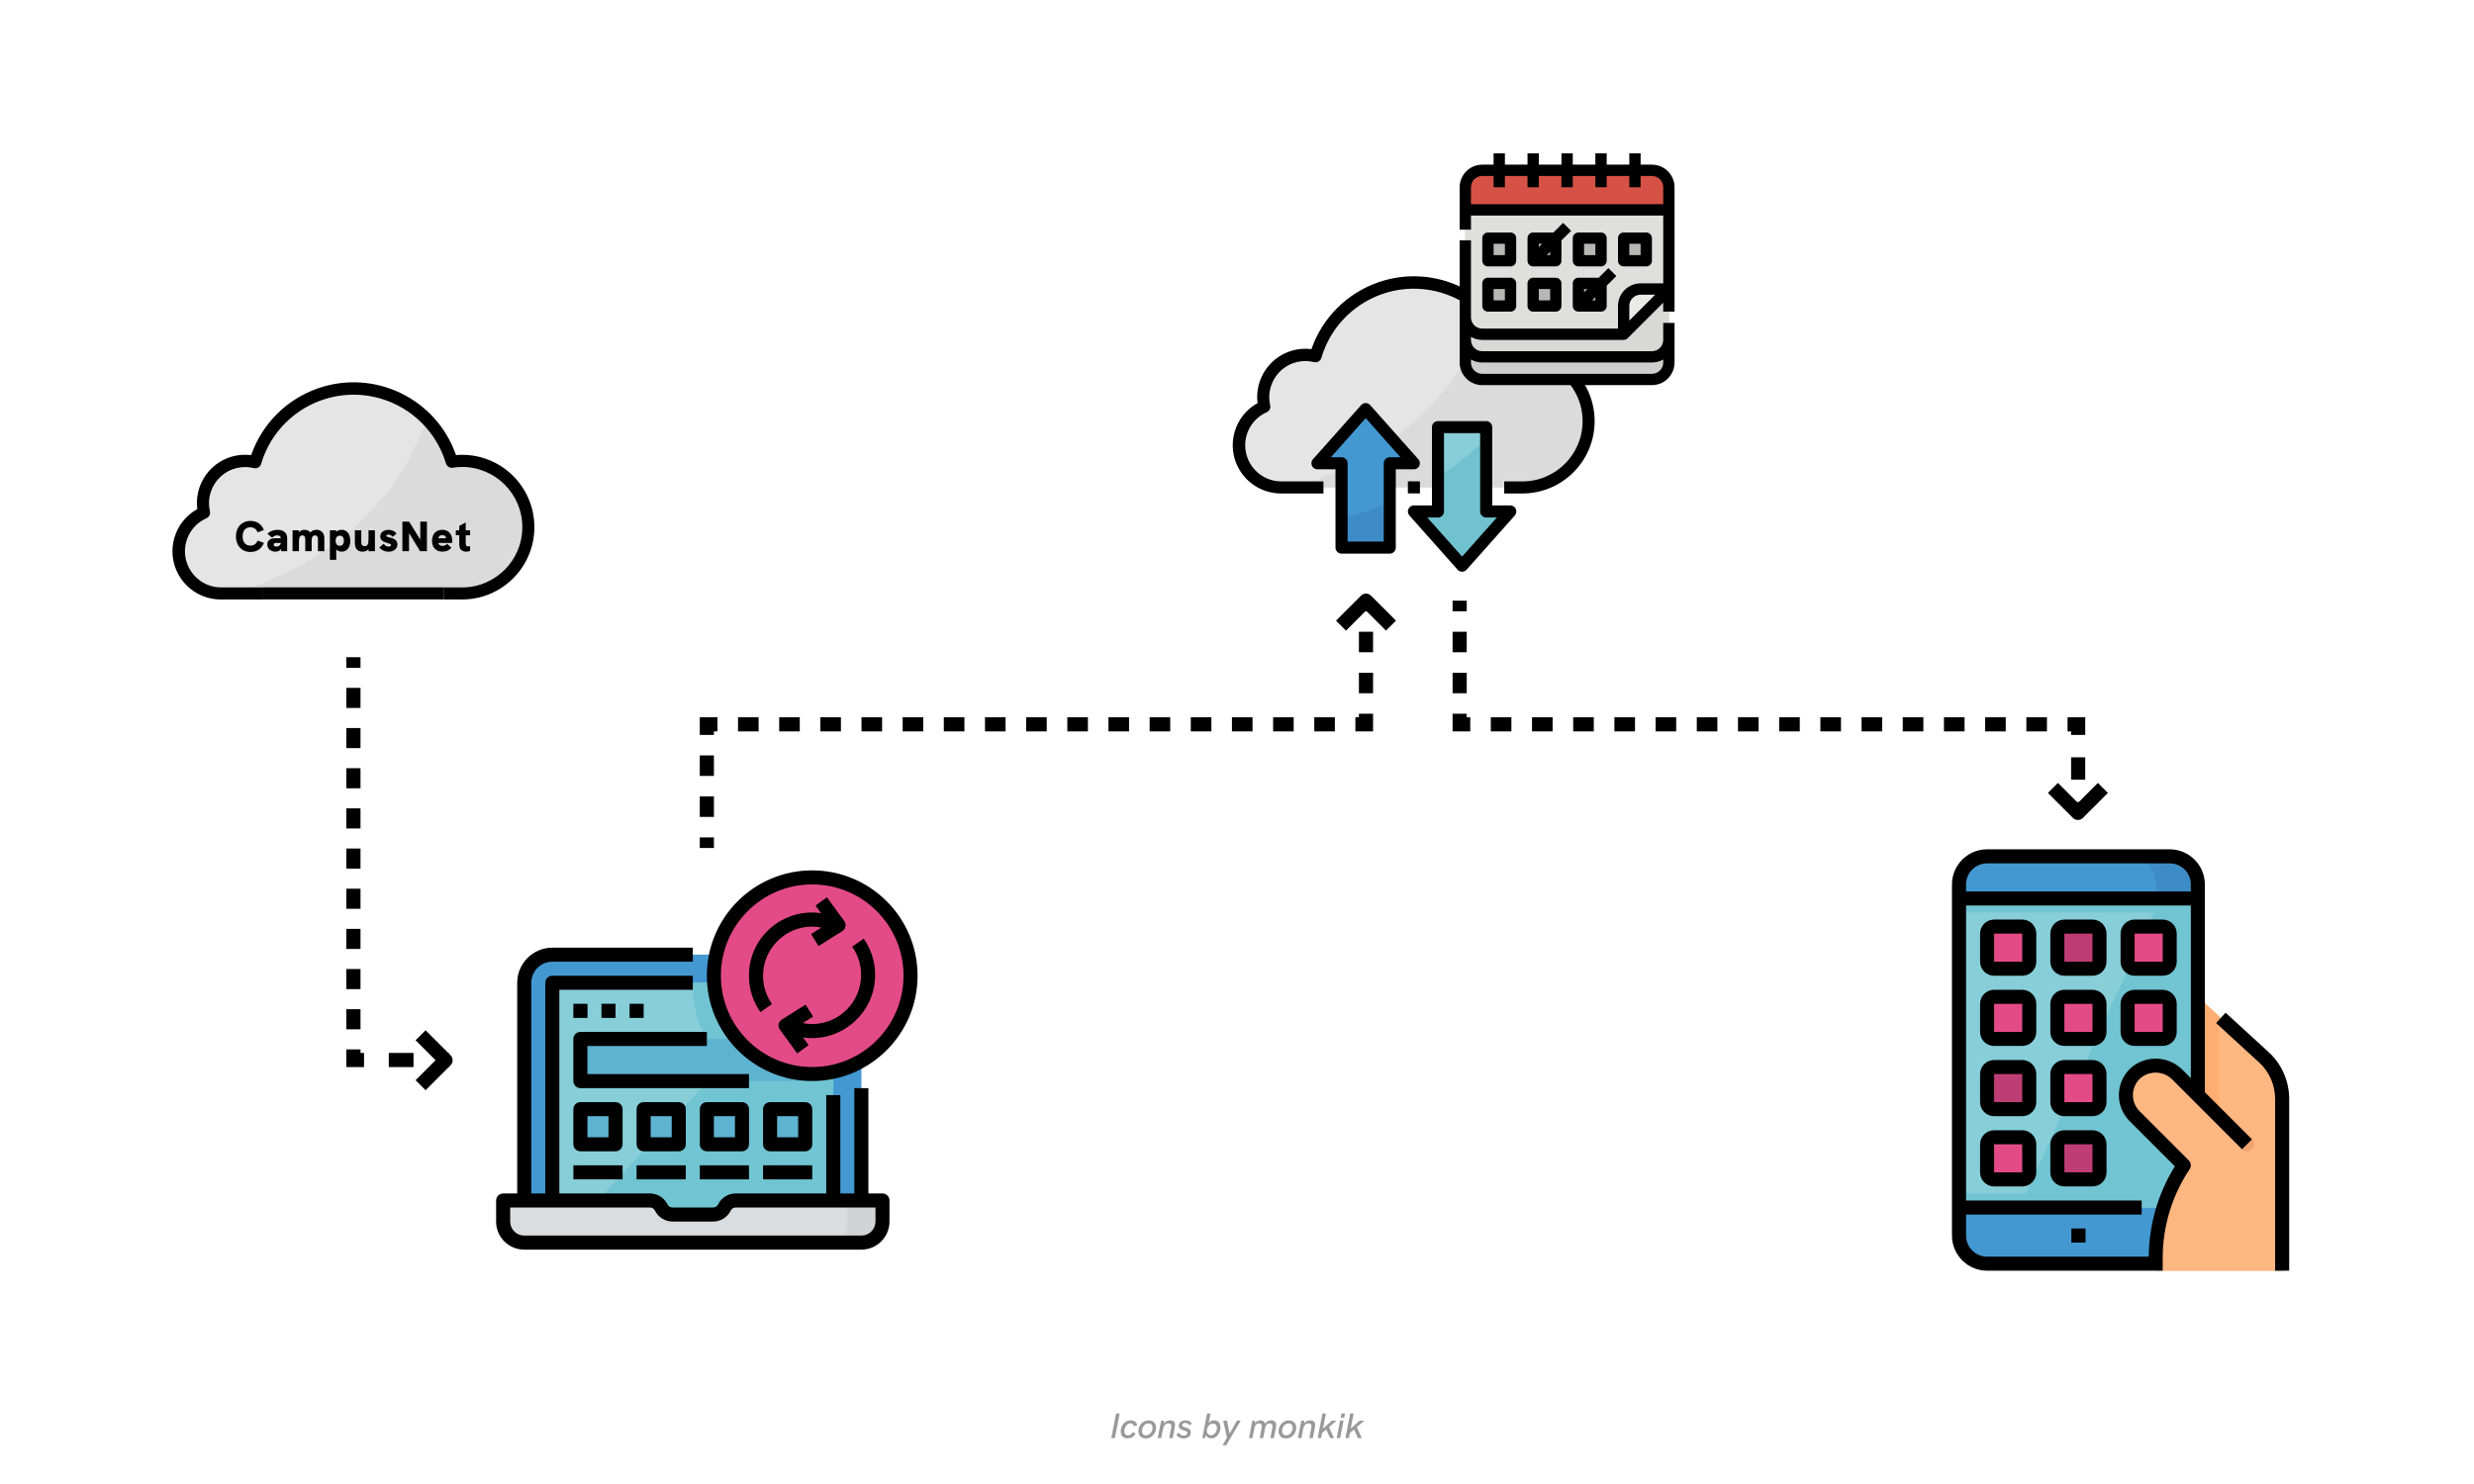 <?xml version="1.0" encoding="utf-8"?>
<!-- Generator: Adobe Illustrator 25.0.1, SVG Export Plug-In . SVG Version: 6.00 Build 0)  -->
<svg version="1.1" id="Layer_1" xmlns="http://www.w3.org/2000/svg" xmlns:xlink="http://www.w3.org/1999/xlink" x="0px" y="0px"
	 viewBox="0 0 700 420" style="enable-background:new 0 0 700 420;" xml:space="preserve">
<style type="text/css">
	.st0{fill:#FFFFFF;}
	.st1{fill:#4398D1;}
	.st2{fill:#87CED9;}
	.st3{fill:#71C4D1;}
	.st4{fill:#5EB3D1;}
	.st5{fill:#E34B87;}
	.st6{fill:#BF3D75;}
	.st7{fill:#DADDDF;}
	.st8{fill:#D0D4D6;}
	.st9{fill:#FFB782;}
	.st10{fill:#FFAE73;}
	.st11{fill:#3E8CC7;}
	.st12{fill:#3269A1;}
	.st13{fill:#F2A46F;}
	.st14{fill:#E5E5E5;}
	.st15{fill:#DBDBDB;}
	.st16{fill:#70C2CF;}
	.st17{display:none;fill:#4398D1;}
	.st18{display:none;fill:#87CED9;}
	.st19{display:none;fill:#3E8CC7;}
	.st20{display:none;fill:#70C2CF;}
	.st21{display:none;}
	.st22{fill:none;stroke:#000000;stroke-width:4;stroke-miterlimit:10;}
	.st23{fill:none;stroke:#000000;stroke-width:4;stroke-miterlimit:10;stroke-dasharray:5.8,5.8;}
	.st24{fill:none;stroke:#000000;stroke-width:4;stroke-miterlimit:10;stroke-dasharray:5.823,5.823;}
	.st25{fill:none;stroke:#000000;stroke-width:4;stroke-miterlimit:10;stroke-dasharray:6.333,6.333;}
	.st26{fill:none;stroke:#000000;stroke-width:4;stroke-miterlimit:10;stroke-dasharray:5.828,5.828;}
	.st27{fill:none;stroke:#000000;stroke-width:4;stroke-miterlimit:10;stroke-dasharray:5.684,5.684;}
	.st28{fill:none;stroke:#000000;stroke-width:4;stroke-miterlimit:10;stroke-dasharray:7,7;}
	.st29{fill:#CECECC;}
	.st30{fill:#D8D8D6;}
	.st31{fill:#D65246;}
	.st32{fill:#DFDFDD;}
	.st33{fill:#EAEAE8;}
	.st34{fill:#B7B7B5;}
	.st35{fill:none;stroke:#000000;stroke-width:4;stroke-linejoin:round;stroke-miterlimit:10;}
	.st36{opacity:0.4;}
</style>
<rect class="st0" width="700" height="420"/>
<g>
	<g id="surface1">
		<path class="st1" d="M235.78,270.19h-79.5c-4.39,0-7.95,3.56-7.95,7.95v61.62h95.4v-61.62
			C243.73,273.75,240.17,270.19,235.78,270.19z"/>
		<path class="st2" d="M156.27,278.14h79.5v65.59h-79.5V278.14z"/>
		<path class="st3" d="M235.78,278.14h-39.7c0,0.33-0.05,0.66-0.05,0.99c0,17.01,13.8,30.81,30.81,30.81c3.03,0,6.04-0.45,8.94-1.33
			V278.14z"/>
		<path class="st3" d="M165.5,343.73h70.27v-65.59h-9.74L165.5,343.73z"/>
		<path class="st4" d="M162.24,284.1h3.98v3.98h-3.98V284.1z"/>
		<path class="st4" d="M170.19,284.1h3.97v3.98h-3.97V284.1z"/>
		<path class="st4" d="M178.14,284.1h3.97v3.98h-3.97V284.1z"/>
		<path class="st4" d="M164.22,329.81h9.94v3.97h-9.94V329.81z"/>
		<path class="st4" d="M182.11,329.81h9.94v3.97h-9.94V329.81z"/>
		<path class="st4" d="M200,329.81h9.94v3.97H200V329.81z"/>
		<path class="st4" d="M217.89,329.81h9.94v3.97h-9.94V329.81z"/>
		<path class="st4" d="M164.22,294.04h63.6v11.93h-63.6V294.04z"/>
		<path class="st4" d="M182.11,313.91h9.94v9.94h-9.94V313.91z"/>
		<path class="st4" d="M164.22,313.91h9.94v9.94h-9.94V313.91z"/>
		<path class="st4" d="M217.89,313.91h9.94v9.94h-9.94V313.91z"/>
		<path class="st4" d="M200,313.91h9.94v9.94H200V313.91z"/>
		<path class="st5" d="M257.64,276.15c0,15.37-12.46,27.83-27.83,27.83s-27.83-12.46-27.83-27.83s12.46-27.83,27.83-27.83
			S257.64,260.78,257.64,276.15z"/>
		<path class="st6" d="M229.81,262.24c0.88,0.01,1.76,0.1,2.62,0.28l-2.94,1.85l2.12,3.37l6.71-4.22c0.93-0.58,1.21-1.81,0.62-2.74
			c-0.02-0.04-0.05-0.08-0.08-0.11l-4.89-6.71l-3.21,2.34l1.59,2.17c-9.73-1.45-18.8,5.27-20.24,15c-0.13,0.89-0.2,1.8-0.19,2.7
			c-0.01,3.68,1.12,7.26,3.24,10.27l3.25-2.28c-4.41-6.29-2.89-14.97,3.41-19.38C224.17,263.12,226.96,262.24,229.81,262.24z"/>
		<path class="st6" d="M244.38,265.65l-3.25,2.28c4.41,6.29,2.89,14.97-3.41,19.38c-2.34,1.64-5.13,2.52-7.99,2.52
			c-0.88-0.01-1.76-0.1-2.62-0.28l2.94-1.85l-2.12-3.36l-6.71,4.22c-0.93,0.58-1.21,1.81-0.62,2.74c0.02,0.04,0.05,0.08,0.08,0.11
			l4.89,6.71l3.21-2.34l-1.59-2.17c9.78,1.4,18.84-5.39,20.24-15.17C248.07,273.94,246.98,269.37,244.38,265.65L244.38,265.65z"/>
		<path class="st7" d="M243.73,351.68h-95.4c-3.29,0-5.96-2.67-5.96-5.96v-5.96h41.51c1.36,0,2.61,0.77,3.22,1.99
			c0.61,1.22,1.85,1.99,3.22,1.99h11.46c1.36,0,2.61-0.77,3.22-1.99c0.61-1.22,1.85-1.99,3.22-1.99h41.51v5.96
			C249.69,349.01,247.02,351.68,243.73,351.68z"/>
		<path class="st8" d="M239.75,339.75v5.96c0,3.29-2.67,5.96-5.96,5.96h9.94c3.29,0,5.96-2.67,5.96-5.96v-5.96H239.75z"/>
		<path d="M148.32,353.67h95.4c4.39,0,7.95-3.56,7.95-7.95v-5.96c0-1.1-0.89-1.99-1.99-1.99h-3.98v-29.81h-3.97v29.81h-3.97v-27.83
			h-3.98v27.83h-25.6c-2.12-0.01-4.05,1.19-4.99,3.09c-0.27,0.55-0.83,0.89-1.44,0.89H190.3c-0.61,0-1.17-0.34-1.44-0.89
			c-0.94-1.9-2.88-3.09-4.99-3.09h-25.6v-57.64h37.76v-3.98h-39.75c-1.1,0-1.99,0.89-1.99,1.99v59.63h-3.97v-59.63
			c0-3.29,2.67-5.96,5.96-5.96h39.75v-3.97h-39.75c-5.49,0.01-9.93,4.45-9.94,9.94v59.63h-3.98c-1.1,0-1.99,0.89-1.99,1.99v5.96
			C140.37,350.11,143.93,353.67,148.32,353.67z M144.35,341.74h39.52c0.61,0,1.17,0.34,1.44,0.89c0.94,1.9,2.88,3.09,4.99,3.09
			h11.46c2.12,0.01,4.05-1.19,4.99-3.09c0.27-0.55,0.83-0.89,1.44-0.89h39.52v3.97c0,2.2-1.78,3.98-3.98,3.98h-95.4
			c-2.2,0-3.98-1.78-3.98-3.98L144.35,341.74L144.35,341.74z"/>
		<path d="M162.24,284.1h3.98v3.98h-3.98V284.1z"/>
		<path d="M170.19,284.1h3.97v3.98h-3.97V284.1z"/>
		<path d="M178.14,284.1h3.97v3.98h-3.97V284.1z"/>
		<path d="M200,296.02v-3.97h-35.78c-1.1,0-1.99,0.89-1.99,1.99v11.93c0,1.1,0.89,1.99,1.99,1.99h47.7v-3.97h-45.71v-7.95H200z"/>
		<path d="M162.24,329.81h13.91v3.97h-13.91V329.81z"/>
		<path d="M180.12,329.81h13.91v3.97h-13.91V329.81z"/>
		<path d="M198.01,329.81h13.91v3.97h-13.91V329.81z"/>
		<path d="M215.9,329.81h13.91v3.97H215.9V329.81z"/>
		<path d="M194.04,313.91c0-1.1-0.89-1.99-1.99-1.99h-9.94c-1.1,0-1.99,0.89-1.99,1.99v9.94c0,1.1,0.89,1.99,1.99,1.99h9.94
			c1.1,0,1.99-0.89,1.99-1.99V313.91z M190.06,321.86h-5.96v-5.96h5.96V321.86z"/>
		<path d="M176.15,313.91c0-1.1-0.89-1.99-1.99-1.99h-9.94c-1.1,0-1.99,0.89-1.99,1.99v9.94c0,1.1,0.89,1.99,1.99,1.99h9.94
			c1.1,0,1.99-0.89,1.99-1.99V313.91z M172.17,321.86h-5.96v-5.96h5.96V321.86z"/>
		<path d="M227.83,325.84c1.1,0,1.99-0.89,1.99-1.99v-9.94c0-1.1-0.89-1.99-1.99-1.99h-9.94c-1.1,0-1.99,0.89-1.99,1.99v9.94
			c0,1.1,0.89,1.99,1.99,1.99H227.83z M219.88,315.9h5.96v5.96h-5.96V315.9z"/>
		<path d="M211.93,313.91c0-1.1-0.89-1.99-1.99-1.99H200c-1.1,0-1.99,0.89-1.99,1.99v9.94c0,1.1,0.89,1.99,1.99,1.99h9.94
			c1.1,0,1.99-0.89,1.99-1.99V313.91z M207.95,321.86h-5.96v-5.96h5.96V321.86z"/>
		<path d="M229.81,246.33c-16.47,0-29.81,13.35-29.81,29.81c0,16.47,13.35,29.81,29.81,29.81s29.81-13.35,29.81-29.81
			C259.61,259.69,246.27,246.35,229.81,246.33z M229.81,301.99c-14.27,0-25.84-11.57-25.84-25.84s11.57-25.84,25.84-25.84
			s25.84,11.57,25.84,25.84C255.64,290.41,244.08,301.97,229.81,301.99z"/>
		<path d="M229.81,262.24c0.88,0.01,1.76,0.1,2.62,0.28l-2.94,1.85l2.12,3.37l6.71-4.22c0.93-0.58,1.21-1.81,0.62-2.74
			c-0.02-0.04-0.05-0.08-0.08-0.11l-4.89-6.71l-3.21,2.34l1.59,2.17c-9.73-1.45-18.8,5.27-20.24,15c-0.13,0.89-0.2,1.8-0.19,2.7
			c-0.01,3.68,1.12,7.26,3.24,10.27l3.25-2.28c-4.41-6.29-2.89-14.97,3.41-19.38C224.17,263.12,226.96,262.24,229.81,262.24z"/>
		<path d="M241.13,267.93c4.41,6.29,2.89,14.97-3.41,19.38c-2.34,1.64-5.13,2.52-7.99,2.52c-0.88-0.01-1.76-0.1-2.62-0.28l2.94-1.85
			l-2.12-3.36l-6.71,4.22c-0.93,0.58-1.21,1.81-0.62,2.74c0.02,0.04,0.05,0.08,0.08,0.11l4.89,6.71l3.21-2.34l-1.59-2.17
			c9.78,1.4,18.84-5.39,20.24-15.17c0.64-4.5-0.45-9.07-3.05-12.79L241.13,267.93z"/>
	</g>
</g>
<g>
	<g id="surface1_1_">
		<path class="st9" d="M645.71,359.63v-48.66c0-4.46-1.87-8.71-5.16-11.73l-18.7-17.13h-9.94v77.52"/>
		<path class="st10" d="M627.83,287.58l-5.96-5.47h-9.94v33.79h15.9V287.58z"/>
		<path class="st1" d="M562.24,242.36h51.68c4.39,0,7.95,3.56,7.95,7.95v99.38c0,4.39-3.56,7.95-7.95,7.95h-51.68
			c-4.39,0-7.95-3.56-7.95-7.95v-99.38C554.28,245.92,557.84,242.36,562.24,242.36z"/>
		<path class="st11" d="M609.94,250.31v3.97h11.93v-3.97c0-4.39-3.56-7.95-7.95-7.95h-11.93
			C606.38,242.36,609.94,245.92,609.94,250.31z"/>
		<path class="st2" d="M621.86,254.28h-67.58v87.45h67.58V254.28z"/>
		<path class="st3" d="M571.45,341.74h50.41v-87.45H611.2L571.45,341.74z"/>
		<path class="st5" d="M564.22,262.24h7.95c1.1,0,1.99,0.89,1.99,1.99v7.95c0,1.1-0.89,1.99-1.99,1.99h-7.95
			c-1.1,0-1.99-0.89-1.99-1.99v-7.95C562.24,263.13,563.13,262.24,564.22,262.24z"/>
		<path class="st6" d="M584.1,262.24h7.95c1.1,0,1.99,0.89,1.99,1.99v7.95c0,1.1-0.89,1.99-1.99,1.99h-7.95
			c-1.1,0-1.99-0.89-1.99-1.99v-7.95C582.11,263.13,583,262.24,584.1,262.24z"/>
		<path class="st5" d="M603.97,262.24h7.95c1.1,0,1.99,0.89,1.99,1.99v7.95c0,1.1-0.89,1.99-1.99,1.99h-7.95
			c-1.1,0-1.99-0.89-1.99-1.99v-7.95C601.99,263.13,602.88,262.24,603.97,262.24z"/>
		<path class="st5" d="M564.22,282.11h7.95c1.1,0,1.99,0.89,1.99,1.99v7.95c0,1.1-0.89,1.99-1.99,1.99h-7.95
			c-1.1,0-1.99-0.89-1.99-1.99v-7.95C562.24,283,563.13,282.11,564.22,282.11z"/>
		<path class="st6" d="M564.22,301.99h7.95c1.1,0,1.99,0.89,1.99,1.99v7.95c0,1.1-0.89,1.99-1.99,1.99h-7.95
			c-1.1,0-1.99-0.89-1.99-1.99v-7.95C562.24,302.88,563.13,301.99,564.22,301.99z"/>
		<path class="st5" d="M584.1,282.11h7.95c1.1,0,1.99,0.89,1.99,1.99v7.95c0,1.1-0.89,1.99-1.99,1.99h-7.95
			c-1.1,0-1.99-0.89-1.99-1.99v-7.95C582.11,283,583,282.11,584.1,282.11z"/>
		<path class="st5" d="M603.97,282.11h7.95c1.1,0,1.99,0.89,1.99,1.99v7.95c0,1.1-0.89,1.99-1.99,1.99h-7.95
			c-1.1,0-1.99-0.89-1.99-1.99v-7.95C601.99,283,602.88,282.11,603.97,282.11z"/>
		<path class="st5" d="M584.1,301.99h7.95c1.1,0,1.99,0.89,1.99,1.99v7.95c0,1.1-0.89,1.99-1.99,1.99h-7.95
			c-1.1,0-1.99-0.89-1.99-1.99v-7.95C582.11,302.88,583,301.99,584.1,301.99z"/>
		<path class="st5" d="M564.22,321.86h7.95c1.1,0,1.99,0.89,1.99,1.99v7.95c0,1.1-0.89,1.99-1.99,1.99h-7.95
			c-1.1,0-1.99-0.89-1.99-1.99v-7.95C562.24,322.75,563.13,321.86,564.22,321.86z"/>
		<path class="st6" d="M584.1,321.86h7.95c1.1,0,1.99,0.89,1.99,1.99v7.95c0,1.1-0.89,1.99-1.99,1.99h-7.95
			c-1.1,0-1.99-0.89-1.99-1.99v-7.95C582.11,322.75,583,321.86,584.1,321.86z"/>
		<path class="st12" d="M586.09,347.7h3.98v3.97h-3.98V347.7z"/>
		<path class="st3" d="M554.28,254.28h67.58v3.98h-67.58V254.28z"/>
		<path class="st3" d="M554.28,337.76h67.58v3.97h-67.58V337.76z"/>
		<path class="st9" d="M609.94,359.63v-3.56c0-9.35,2.77-18.48,7.95-26.26l-13.91-13.91c-3.29-3.3-3.29-8.64,0-11.93
			c0.19-0.19,0.4-0.38,0.61-0.55c3.5-2.72,8.49-2.37,11.57,0.81l29.56,29.56v25.84H609.94z"/>
		<path class="st13" d="M635.78,325.84c-0.53,0-1.03-0.21-1.4-0.58l-13.91-13.91c-0.76-0.79-0.74-2.05,0.05-2.81
			c0.77-0.74,1.99-0.74,2.76,0l13.91,13.91c0.78,0.78,0.78,2.04,0,2.81C636.81,325.63,636.3,325.84,635.78,325.84z"/>
		<path d="M629.71,286.61l-2.68,2.93l12.19,11.17c2.87,2.64,4.5,6.36,4.51,10.26v48.66h3.98v-48.66c-0.01-5.01-2.11-9.8-5.8-13.19
			L629.71,286.61z"/>
		<path d="M613.91,240.37h-51.68c-5.49,0.01-9.93,4.45-9.94,9.94v99.38c0.01,5.49,4.45,9.93,9.94,9.94h49.69v-3.56
			c-0.01-8.95,2.64-17.71,7.62-25.16c0.53-0.79,0.42-1.84-0.25-2.51l-13.91-13.91c-2.52-2.52-2.51-6.6,0-9.11
			c0.15-0.15,0.31-0.29,0.47-0.43c2.71-2.07,6.54-1.78,8.9,0.69l19.62,19.62l2.81-2.81l-13.33-13.33v-58.8
			C623.84,244.82,619.4,240.38,613.91,240.37z M619.88,305.14l-2.31-2.31c-3.81-3.9-9.95-4.3-14.24-0.94
			c-4.45,3.66-5.09,10.23-1.43,14.67c0.21,0.26,0.44,0.51,0.68,0.75l12.78,12.78c-4.77,7.68-7.32,16.53-7.39,25.57h-45.73
			c-3.29,0-5.96-2.67-5.96-5.96v-5.96h49.69v-3.98h-49.69v-83.48h63.6V305.14z M619.88,252.3h-63.6v-1.99
			c0-3.29,2.67-5.96,5.96-5.96h51.68c3.29,0,5.96,2.67,5.96,5.96V252.3z"/>
		<path d="M564.22,276.15h7.95c2.2,0,3.98-1.78,3.98-3.97v-7.95c0-2.2-1.78-3.97-3.98-3.97h-7.95c-2.2,0-3.97,1.78-3.97,3.97v7.95
			C560.25,274.37,562.03,276.15,564.22,276.15z M564.22,264.22h7.95v7.95h-7.95V264.22z"/>
		<path d="M584.1,276.15h7.95c2.2,0,3.97-1.78,3.97-3.97v-7.95c0-2.2-1.78-3.97-3.97-3.97h-7.95c-2.2,0-3.97,1.78-3.97,3.97v7.95
			C580.12,274.37,581.9,276.15,584.1,276.15z M584.1,264.22h7.95v7.95h-7.95V264.22z"/>
		<path d="M603.97,276.15h7.95c2.2,0,3.97-1.78,3.97-3.97v-7.95c0-2.2-1.78-3.97-3.97-3.97h-7.95c-2.2,0-3.97,1.78-3.97,3.97v7.95
			C600,274.37,601.78,276.15,603.97,276.15z M603.97,264.22h7.95v7.95h-7.95V264.22z"/>
		<path d="M564.22,296.02h7.95c2.2,0,3.98-1.78,3.98-3.97v-7.95c0-2.2-1.78-3.97-3.98-3.97h-7.95c-2.2,0-3.97,1.78-3.97,3.97v7.95
			C560.25,294.25,562.03,296.02,564.22,296.02z M564.22,284.1h7.95v7.95h-7.95V284.1z"/>
		<path d="M564.22,315.9h7.95c2.2,0,3.98-1.78,3.98-3.97v-7.95c0-2.2-1.78-3.97-3.98-3.97h-7.95c-2.2,0-3.97,1.78-3.97,3.97v7.95
			C560.25,314.12,562.03,315.9,564.22,315.9z M564.22,303.97h7.95v7.95h-7.95V303.97z"/>
		<path d="M584.1,296.02h7.95c2.2,0,3.97-1.78,3.97-3.97v-7.95c0-2.2-1.78-3.97-3.97-3.97h-7.95c-2.2,0-3.97,1.78-3.97,3.97v7.95
			C580.12,294.25,581.9,296.02,584.1,296.02z M584.1,284.1h7.95v7.95h-7.95V284.1z"/>
		<path d="M603.97,296.02h7.95c2.2,0,3.97-1.78,3.97-3.97v-7.95c0-2.2-1.78-3.97-3.97-3.97h-7.95c-2.2,0-3.97,1.78-3.97,3.97v7.95
			C600,294.25,601.78,296.02,603.97,296.02z M603.97,284.1h7.95v7.95h-7.95V284.1z"/>
		<path d="M584.1,315.9h7.95c2.2,0,3.97-1.78,3.97-3.97v-7.95c0-2.2-1.78-3.97-3.97-3.97h-7.95c-2.2,0-3.97,1.78-3.97,3.97v7.95
			C580.12,314.12,581.9,315.9,584.1,315.9z M584.1,303.97h7.95v7.95h-7.95V303.97z"/>
		<path d="M564.22,335.78h7.95c2.2,0,3.98-1.78,3.98-3.97v-7.95c0-2.2-1.78-3.97-3.98-3.97h-7.95c-2.2,0-3.97,1.78-3.97,3.97v7.95
			C560.25,334,562.03,335.78,564.22,335.78z M564.22,323.85h7.95v7.95h-7.95V323.85z"/>
		<path d="M584.1,335.78h7.95c2.2,0,3.97-1.78,3.97-3.97v-7.95c0-2.2-1.78-3.97-3.97-3.97h-7.95c-2.2,0-3.97,1.78-3.97,3.97v7.95
			C580.12,334,581.9,335.78,584.1,335.78z M584.1,323.85h7.95v7.95h-7.95V323.85z"/>
		<path d="M586.09,347.7h3.98v3.97h-3.98V347.7z"/>
	</g>
</g>
<g>
	<path class="st14" d="M430.74,137.94c10.36,0,18.75-8.4,18.75-18.75s-8.4-18.75-18.75-18.75c-0.98,0.01-1.95,0.09-2.92,0.26
		c-4.58-15.34-20.73-24.06-36.07-19.48c-9.4,2.81-16.75,10.18-19.52,19.6c-0.94-0.25-1.91-0.37-2.88-0.38
		c-6.59,0-11.93,5.34-11.93,11.94c0,0.91,0.11,1.82,0.32,2.71c-6.04,2.65-8.78,9.69-6.13,15.73c1.9,4.34,6.19,7.14,10.92,7.14
		L430.74,137.94L430.74,137.94z"/>
	<path class="st15" d="M430.74,100.43c-0.98,0.01-1.95,0.09-2.92,0.26c-1.34-4.48-3.75-8.58-7.01-11.93
		c-10.78,29.58-35.14,43.05-54.56,49.19h64.48c10.36,0,18.75-8.4,18.75-18.75S441.1,100.43,430.74,100.43z"/>
	<polygon class="st1" points="400.05,131.12 386.41,115.77 372.77,131.12 379.59,131.12 379.59,154.99 393.23,154.99 393.23,131.12 
			"/>
	<polygon class="st2" points="400.05,144.76 413.69,160.1 427.33,144.76 420.51,144.76 420.51,120.89 406.87,120.89 406.87,144.76 	
		"/>
	<path class="st11" d="M379.59,154.99h13.64v-12.8c-4.43,1.86-8.99,3.39-13.64,4.57V154.99z"/>
	<path class="st16" d="M420.51,124.14c-4.16,4.09-8.73,7.73-13.64,10.88v9.74h-6.82l13.64,15.35l13.64-15.35h-6.82V124.14
		L420.51,124.14z"/>
	<path d="M430.74,98.72c-0.56,0-1.13,0-1.71,0.09c-5.57-16.01-23.06-24.47-39.07-18.9c-8.86,3.08-15.82,10.04-18.9,18.9
		c-7.47-0.94-14.3,4.35-15.24,11.83c-0.07,0.57-0.11,1.15-0.11,1.73c0,0.57,0.04,1.14,0.12,1.71c-6.59,3.65-8.98,11.95-5.33,18.54
		c2.42,4.37,7.04,7.07,12.03,7.04h11.93v-3.41h-11.93c-5.65-0.01-10.22-4.6-10.21-10.25c0.01-4.05,2.4-7.71,6.1-9.34
		c0.75-0.33,1.16-1.15,0.97-1.94c-1.28-5.5,2.15-11,7.65-12.28c1.57-0.36,3.21-0.35,4.78,0.04c0.89,0.22,1.79-0.3,2.05-1.18
		c4.25-14.46,19.41-22.73,33.87-18.48c8.86,2.6,15.8,9.51,18.44,18.36c0.25,0.81,1.05,1.32,1.89,1.19c0.88-0.14,1.77-0.22,2.66-0.22
		c9.42,0,17.05,7.63,17.05,17.05s-7.63,17.05-17.05,17.05h-5.12v3.41h5.12c11.3,0,20.46-9.16,20.46-20.46S442.04,98.72,430.74,98.72
		z"/>
	<path d="M379.59,156.69h13.64c0.94,0,1.7-0.76,1.7-1.71v-22.16h5.11c0.94,0,1.7-0.77,1.7-1.71c0-0.41-0.15-0.81-0.42-1.12
		l-13.64-15.34c-0.62-0.71-1.7-0.77-2.41-0.15c-0.05,0.05-0.1,0.1-0.15,0.15l-13.64,15.34c-0.62,0.71-0.55,1.79,0.16,2.41
		c0.31,0.27,0.71,0.42,1.12,0.42h5.11v22.16C377.89,155.93,378.65,156.69,379.59,156.69z M376.57,129.41l9.84-11.07l9.84,11.07
		h-3.02c-0.94,0-1.71,0.76-1.71,1.71v22.16H381.3v-22.16c0-0.94-0.76-1.71-1.71-1.71L376.57,129.41L376.57,129.41z"/>
	<path d="M420.51,119.18h-13.64c-0.94,0-1.71,0.76-1.71,1.71v22.16h-5.11c-0.94,0-1.7,0.77-1.7,1.71c0,0.41,0.15,0.81,0.42,1.12
		l13.64,15.35c0.62,0.71,1.7,0.77,2.41,0.15c0.05-0.05,0.1-0.1,0.15-0.15l13.64-15.35c0.62-0.71,0.55-1.79-0.16-2.41
		c-0.31-0.27-0.71-0.42-1.12-0.42h-5.12v-22.16C422.22,119.94,421.45,119.18,420.51,119.18z M423.53,146.46l-9.84,11.07l-9.84-11.07
		h3.02c0.94,0,1.7-0.76,1.7-1.71v-22.16h10.23v22.16c0,0.94,0.76,1.7,1.7,1.7L423.53,146.46L423.53,146.46z"/>
	<rect x="398.35" y="136.23" width="3.41" height="3.41"/>
</g>
<g>
	<path class="st14" d="M130.74,167.94c10.36,0,18.75-8.4,18.75-18.75s-8.4-18.75-18.75-18.75c-0.98,0.01-1.95,0.09-2.92,0.26
		c-4.58-15.34-20.73-24.06-36.07-19.48c-9.4,2.81-16.75,10.18-19.52,19.6c-0.94-0.25-1.91-0.37-2.88-0.38
		c-6.59,0-11.93,5.34-11.93,11.93c0,0.91,0.11,1.82,0.32,2.71c-6.04,2.65-8.78,9.69-6.13,15.73c1.9,4.34,6.19,7.14,10.92,7.14
		L130.74,167.94L130.74,167.94z"/>
	<path class="st15" d="M130.74,130.43c-0.98,0.01-1.95,0.09-2.92,0.26c-1.34-4.48-3.75-8.58-7.01-11.94
		c-10.78,29.58-35.14,43.05-54.56,49.19h64.48c10.36,0,18.75-8.4,18.75-18.75S141.1,130.43,130.74,130.43z"/>
	<polygon class="st17" points="100.05,161.12 86.41,145.77 72.77,161.12 79.59,161.12 79.59,184.99 93.23,184.99 93.23,161.12 	"/>
	<polygon class="st18" points="100.05,174.76 113.69,190.1 127.33,174.76 120.51,174.76 120.51,150.89 106.87,150.89 106.87,174.76 
			"/>
	<path class="st19" d="M79.59,184.99h13.64v-12.8c-4.43,1.86-8.99,3.39-13.64,4.57V184.99z"/>
	<path class="st20" d="M120.51,154.14c-4.16,4.09-8.73,7.73-13.64,10.88v9.74h-6.82l13.64,15.35l13.64-15.35h-6.82L120.51,154.14
		L120.51,154.14z"/>
	<path d="M130.74,128.72c-0.56,0-1.13,0-1.71,0.09c-5.57-16.01-23.06-24.47-39.07-18.9c-8.86,3.08-15.82,10.04-18.9,18.9
		c-7.47-0.94-14.3,4.35-15.24,11.83c-0.07,0.57-0.11,1.15-0.11,1.73c0,0.57,0.04,1.14,0.12,1.71c-6.59,3.65-8.98,11.95-5.33,18.54
		c2.42,4.37,7.04,7.07,12.03,7.04h11.93v-3.41H62.54c-5.65-0.01-10.22-4.6-10.21-10.25c0.01-4.05,2.4-7.71,6.1-9.34
		c0.75-0.33,1.16-1.15,0.97-1.94c-1.28-5.5,2.15-11,7.65-12.28c1.57-0.36,3.21-0.35,4.78,0.04c0.89,0.22,1.79-0.3,2.05-1.18
		c4.25-14.45,19.41-22.73,33.87-18.48c8.86,2.6,15.8,9.51,18.44,18.36c0.25,0.81,1.05,1.32,1.89,1.19c0.88-0.14,1.77-0.22,2.66-0.22
		c9.42,0,17.05,7.63,17.05,17.05c0,9.42-7.63,17.05-17.05,17.05h-5.12v3.41h5.12c11.3,0,20.46-9.16,20.46-20.46
		C151.2,137.88,142.04,128.72,130.74,128.72z"/>
	<path class="st21" d="M79.59,186.69h13.64c0.94,0,1.7-0.76,1.7-1.71v-22.16h5.12c0.94,0,1.7-0.77,1.7-1.71
		c0-0.41-0.15-0.81-0.42-1.12l-13.64-15.35c-0.62-0.71-1.7-0.77-2.41-0.15c-0.05,0.05-0.1,0.1-0.15,0.15l-13.64,15.35
		c-0.62,0.71-0.55,1.79,0.16,2.41c0.31,0.27,0.71,0.42,1.12,0.42h5.11v22.16C77.89,185.93,78.65,186.69,79.59,186.69z M76.57,159.41
		l9.84-11.07l9.84,11.07h-3.02c-0.94,0-1.71,0.76-1.71,1.71v22.16H81.3v-22.16c0-0.94-0.76-1.71-1.71-1.71L76.57,159.41
		L76.57,159.41z"/>
	<path class="st21" d="M120.51,149.18h-13.64c-0.94,0-1.71,0.76-1.71,1.71v22.16h-5.11c-0.94,0-1.7,0.77-1.7,1.71
		c0,0.41,0.15,0.81,0.42,1.12l13.64,15.35c0.62,0.71,1.7,0.77,2.41,0.15c0.05-0.05,0.1-0.1,0.15-0.15l13.64-15.35
		c0.62-0.71,0.55-1.79-0.16-2.41c-0.31-0.27-0.71-0.42-1.12-0.42h-5.11v-22.16C122.22,149.94,121.45,149.18,120.51,149.18z
		 M123.53,176.46l-9.84,11.07l-9.84-11.07h3.02c0.94,0,1.7-0.76,1.7-1.71v-22.16h10.23v22.16c0,0.94,0.76,1.7,1.7,1.7L123.53,176.46
		L123.53,176.46z"/>
	<rect x="74.48" y="166.23" width="51.15" height="3.41"/>
</g>
<g>
	<g>
		<line class="st22" x1="200" y1="240" x2="200" y2="237"/>
		<line class="st23" x1="200" y1="231.2" x2="200" y2="210.9"/>
		<polyline class="st22" points="200,208 200,205 203,205 		"/>
		<line class="st24" x1="208.82" y1="205" x2="380.59" y2="205"/>
		<polyline class="st22" points="383.5,205 386.5,205 386.5,202 		"/>
		<line class="st23" x1="386.5" y1="196.2" x2="386.5" y2="175.9"/>
		<line class="st22" x1="386.5" y1="173" x2="386.5" y2="170"/>
	</g>
</g>
<g>
	<g>
		<line class="st22" x1="588" y1="230" x2="588" y2="227"/>
		<line class="st25" x1="588" y1="220.67" x2="588" y2="211.17"/>
		<polyline class="st22" points="588,208 588,205 585,205 		"/>
		<line class="st26" x1="579.17" y1="205" x2="418.91" y2="205"/>
		<polyline class="st22" points="416,205 413,205 413,202 		"/>
		<line class="st23" x1="413" y1="196.2" x2="413" y2="175.9"/>
		<line class="st22" x1="413" y1="173" x2="413" y2="170"/>
	</g>
</g>
<g>
	<g>
		<line class="st22" x1="100" y1="186" x2="100" y2="189"/>
		<line class="st27" x1="100" y1="194.68" x2="100" y2="294.16"/>
		<polyline class="st22" points="100,297 100,300 103,300 		"/>
		<line class="st28" x1="110" y1="300" x2="120.5" y2="300"/>
		<line class="st22" x1="124" y1="300" x2="127" y2="300"/>
	</g>
</g>
<g>
	<path d="M68.73,155.67c-0.62-0.37-1.1-0.88-1.45-1.55c-0.34-0.67-0.52-1.44-0.52-2.3c0-0.86,0.17-1.63,0.52-2.29
		c0.34-0.67,0.83-1.18,1.45-1.55c0.62-0.37,1.33-0.55,2.13-0.55c0.6,0,1.16,0.1,1.67,0.31c0.51,0.21,0.94,0.51,1.3,0.89
		c0.36,0.39,0.64,0.85,0.83,1.39l-1.78,0.64c-0.16-0.45-0.42-0.8-0.77-1.05s-0.77-0.38-1.26-0.38c-0.45,0-0.84,0.1-1.17,0.31
		s-0.59,0.51-0.77,0.9c-0.18,0.39-0.27,0.85-0.27,1.38c0,0.54,0.09,1,0.27,1.39c0.18,0.39,0.44,0.69,0.77,0.9s0.72,0.31,1.17,0.31
		c0.49,0,0.91-0.12,1.26-0.38s0.61-0.6,0.77-1.05l1.78,0.64c-0.19,0.54-0.47,1-0.83,1.39c-0.36,0.39-0.8,0.69-1.3,0.89
		c-0.51,0.21-1.06,0.31-1.67,0.31C70.06,156.22,69.35,156.03,68.73,155.67z"/>
	<path d="M80,150.23c0.4,0.19,0.71,0.45,0.93,0.8c0.21,0.35,0.32,0.75,0.32,1.22V156h-1.66l-0.12-0.59
		c-0.36,0.48-0.88,0.72-1.55,0.72c-0.44,0-0.83-0.09-1.18-0.26s-0.62-0.41-0.82-0.72c-0.2-0.31-0.29-0.66-0.29-1.06
		c0-0.34,0.07-0.63,0.21-0.87c0.14-0.25,0.34-0.44,0.6-0.58c0.36-0.2,0.82-0.3,1.37-0.3h1.63v-0.1c0-0.22-0.09-0.39-0.27-0.52
		c-0.18-0.13-0.43-0.2-0.75-0.2c-0.24,0-0.48,0.05-0.71,0.14c-0.23,0.09-0.47,0.26-0.72,0.5l-1.31-1.09
		c0.36-0.37,0.79-0.65,1.29-0.84c0.51-0.19,1.03-0.28,1.57-0.28C79.12,149.95,79.6,150.04,80,150.23z M78.81,154.55
		c0.18-0.09,0.33-0.21,0.45-0.36c0.11-0.15,0.18-0.33,0.19-0.52h-1.37c-0.2,0-0.35,0.04-0.46,0.11c-0.12,0.08-0.18,0.2-0.18,0.35
		c0,0.17,0.07,0.3,0.21,0.4c0.14,0.1,0.33,0.15,0.56,0.15C78.43,154.68,78.63,154.64,78.81,154.55z"/>
	<path d="M90.79,150.28c0.33,0.22,0.58,0.49,0.74,0.83c0.16,0.34,0.24,0.7,0.24,1.07V156h-1.81v-3.37c0-0.74-0.28-1.1-0.84-1.1
		c-0.32,0-0.56,0.13-0.72,0.39c-0.15,0.26-0.23,0.67-0.23,1.22V156h-1.8v-3.37c0-0.36-0.07-0.63-0.21-0.82s-0.33-0.28-0.58-0.28
		c-0.34,0-0.59,0.13-0.75,0.39c-0.16,0.26-0.24,0.67-0.24,1.21V156h-1.81v-5.92h1.81v0.56c0.2-0.24,0.43-0.42,0.7-0.53
		c0.27-0.11,0.56-0.16,0.86-0.16c0.32,0,0.62,0.06,0.91,0.17c0.29,0.11,0.54,0.3,0.75,0.58c0.24-0.28,0.5-0.47,0.79-0.58
		c0.29-0.11,0.61-0.17,0.96-0.17C90.04,149.95,90.45,150.06,90.79,150.28z"/>
	<path d="M97.99,150.35c0.36,0.27,0.64,0.63,0.83,1.1c0.19,0.47,0.29,1,0.29,1.6c0,0.64-0.11,1.19-0.32,1.66s-0.5,0.82-0.87,1.06
		c-0.37,0.24-0.77,0.36-1.22,0.36c-0.29,0-0.58-0.05-0.86-0.17c-0.28-0.11-0.52-0.26-0.7-0.45v2.93h-1.8v-8.36h1.8v0.44
		c0.2-0.2,0.43-0.35,0.71-0.44c0.28-0.09,0.56-0.14,0.85-0.14C97.19,149.95,97.63,150.08,97.99,150.35z M96.99,154.1
		c0.2-0.25,0.31-0.6,0.31-1.05c0-0.46-0.1-0.81-0.31-1.06s-0.49-0.38-0.86-0.38c-0.36,0-0.65,0.13-0.85,0.38
		c-0.21,0.25-0.31,0.61-0.31,1.06c0,0.44,0.1,0.79,0.31,1.05c0.21,0.25,0.49,0.38,0.85,0.38C96.5,154.48,96.78,154.35,96.99,154.1z"
		/>
	<path d="M104.27,150.08h1.81V156h-1.81v-0.58c-0.4,0.47-0.95,0.71-1.64,0.71c-0.75,0-1.31-0.21-1.67-0.64
		c-0.36-0.43-0.55-1.01-0.55-1.75v-3.66h1.81v3.29c0,0.24,0.02,0.44,0.06,0.61s0.13,0.31,0.28,0.42s0.35,0.17,0.62,0.17
		c0.34,0,0.59-0.1,0.75-0.31c0.16-0.21,0.25-0.48,0.29-0.81c0.04-0.33,0.05-0.79,0.05-1.4V150.08z"/>
	<path d="M108.77,155.95c-0.33-0.12-0.61-0.27-0.83-0.43c-0.22-0.16-0.43-0.35-0.62-0.55l1.22-1.08c0.2,0.24,0.4,0.43,0.61,0.58
		s0.47,0.22,0.77,0.22c0.23,0,0.41-0.04,0.54-0.13c0.13-0.09,0.2-0.19,0.2-0.3c0-0.09-0.04-0.17-0.12-0.23
		c-0.08-0.06-0.19-0.12-0.31-0.16c-0.12-0.04-0.3-0.1-0.54-0.17c-0.42-0.12-0.77-0.24-1.05-0.36c-0.28-0.13-0.53-0.31-0.74-0.56
		s-0.31-0.58-0.31-0.98c0-0.36,0.1-0.69,0.29-0.96c0.19-0.28,0.47-0.49,0.82-0.65c0.35-0.15,0.76-0.23,1.23-0.23
		c0.49,0,0.93,0.09,1.33,0.28s0.71,0.45,0.94,0.79l-1.1,0.89c-0.14-0.19-0.32-0.34-0.54-0.46c-0.22-0.11-0.44-0.17-0.67-0.17
		c-0.17,0-0.31,0.03-0.43,0.1c-0.11,0.06-0.17,0.14-0.17,0.24c0,0.06,0.03,0.12,0.08,0.17c0.05,0.05,0.14,0.1,0.27,0.14
		s0.32,0.1,0.56,0.16c0.44,0.11,0.81,0.22,1.11,0.35c0.3,0.12,0.57,0.31,0.79,0.58c0.23,0.26,0.34,0.61,0.34,1.05
		c0,0.41-0.11,0.77-0.32,1.08c-0.21,0.31-0.51,0.56-0.89,0.73c-0.38,0.17-0.82,0.26-1.32,0.26
		C109.49,156.13,109.11,156.07,108.77,155.95z"/>
	<path d="M118.92,152.74v-5.1h1.88V156h-1.93l-3.14-5.12V156h-1.88v-8.36h1.92L118.92,152.74z"/>
	<path d="M127.92,153.67h-3.89c0.04,0.25,0.16,0.45,0.36,0.6c0.2,0.15,0.48,0.23,0.85,0.23c0.24,0,0.46-0.05,0.68-0.14
		c0.22-0.09,0.41-0.24,0.57-0.44l1.25,1.1c-0.32,0.36-0.68,0.63-1.1,0.82s-0.89,0.28-1.4,0.28c-0.69,0-1.26-0.14-1.71-0.43
		c-0.45-0.29-0.78-0.66-0.99-1.12s-0.31-0.97-0.31-1.51c0-0.53,0.1-1.03,0.3-1.5c0.2-0.47,0.52-0.86,0.96-1.16
		c0.44-0.3,0.99-0.45,1.65-0.45c0.6,0,1.11,0.13,1.54,0.4c0.42,0.27,0.74,0.64,0.96,1.11c0.22,0.47,0.32,1.02,0.32,1.64
		C127.95,153.23,127.94,153.42,127.92,153.67z M126.24,152.34c-0.02-0.27-0.13-0.49-0.33-0.65c-0.21-0.16-0.45-0.24-0.73-0.24
		c-0.36,0-0.64,0.09-0.82,0.26c-0.18,0.18-0.3,0.38-0.34,0.62H126.24z"/>
	<path d="M133.01,151.49h-1.24v2.11c0,0.37,0.05,0.64,0.14,0.81c0.09,0.17,0.27,0.25,0.52,0.25c0.14,0,0.33-0.03,0.58-0.1v1.38
		c-0.34,0.13-0.7,0.19-1.08,0.19c-0.57,0-1.05-0.16-1.42-0.48c-0.37-0.32-0.56-0.83-0.56-1.54v-2.63h-0.98v-1.4h0.98v-1.24
		l1.82-0.97v2.21h1.24V151.49z"/>
</g>
<g>
	<g id="Filled_outline">
		<path class="st29" d="M419.4,54.6h48c2.65,0,4.8,2.15,4.8,4.8v43.2c0,2.65-2.15,4.8-4.8,4.8h-48c-2.65,0-4.8-2.15-4.8-4.8V59.4
			C414.6,56.75,416.75,54.6,419.4,54.6z"/>
		<path class="st30" d="M419.4,48.2h48c2.65,0,4.8,2.15,4.8,4.8v43.2c0,2.65-2.15,4.8-4.8,4.8h-48c-2.65,0-4.8-2.15-4.8-4.8V53
			C414.6,50.35,416.75,48.2,419.4,48.2z"/>
		<path class="st31" d="M472.2,59.4V53c0-2.65-2.15-4.8-4.8-4.8h-48c-2.65,0-4.8,2.15-4.8,4.8v6.4H472.2z"/>
		<path class="st32" d="M459.4,94.6h-40c-2.65,0-4.8-2.15-4.8-4.8V59.4h57.6v22.4L459.4,94.6z"/>
		<path class="st33" d="M459.4,94.6v-8c0-2.65,2.15-4.8,4.8-4.8h8L459.4,94.6z"/>
		<g>
			<path class="st34" d="M421,67.4h6.4v6.4H421V67.4z"/>
			<path class="st34" d="M433.8,67.4h6.4v6.4h-6.4V67.4z"/>
			<path class="st34" d="M446.6,67.4h6.4v6.4h-6.4V67.4z"/>
			<path class="st34" d="M459.4,67.4h6.4v6.4h-6.4V67.4z"/>
			<path class="st34" d="M421,80.2h6.4v6.4H421V80.2z"/>
			<path class="st34" d="M433.8,80.2h6.4v6.4h-6.4V80.2z"/>
			<path class="st34" d="M446.6,80.2h6.4v6.4h-6.4V80.2z"/>
		</g>
		<path d="M419.4,109h48c3.53,0,6.4-2.87,6.4-6.4V91.4h-3.2v4.8c0,1.77-1.43,3.2-3.2,3.2h-48c-1.77,0-3.2-1.43-3.2-3.2v-0.86
			c0.97,0.56,2.08,0.86,3.2,0.86h40c0.42,0,0.83-0.17,1.13-0.47l10.07-10.07v2.54h3.2V53c0-3.53-2.87-6.4-6.4-6.4h-3.2v-3.2H461v3.2
			h-6.4v-3.2h-3.2v3.2H445v-3.2h-3.2v3.2h-6.4v-3.2h-3.2v3.2h-6.4v-3.2h-3.2v3.2h-3.2c-3.53,0-6.4,2.87-6.4,6.4v12h3.2v-4h54.4v19.2
			h-6.4c-3.53,0-6.4,2.87-6.4,6.4V93h-38.4c-1.77,0-3.2-1.43-3.2-3.2V68H413v34.6C413,106.13,415.87,109,419.4,109L419.4,109z
			 M416.2,57.8V53c0-1.77,1.43-3.2,3.2-3.2h3.2V53h3.2v-3.2h6.4V53h3.2v-3.2h6.4V53h3.2v-3.2h6.4V53h3.2v-3.2h6.4V53h3.2v-3.2h3.2
			c1.77,0,3.2,1.43,3.2,3.2v4.8H416.2z M461,86.6c0-1.77,1.43-3.2,3.2-3.2h4.14L461,90.74V86.6z M416.2,101.74
			c0.97,0.56,2.08,0.86,3.2,0.86h48c1.12,0,2.23-0.3,3.2-0.86v0.86c0,1.77-1.43,3.2-3.2,3.2h-48c-1.77,0-3.2-1.43-3.2-3.2V101.74z
			 M421,75.4h6.4c0.88,0,1.6-0.72,1.6-1.6v-6.4c0-0.88-0.72-1.6-1.6-1.6H421c-0.88,0-1.6,0.72-1.6,1.6v6.4
			C419.4,74.68,420.12,75.4,421,75.4z M422.6,69h3.2v3.2h-3.2V69z M433.8,75.4h6.4c0.88,0,1.6-0.72,1.6-1.6v-5.74l2.73-2.73
			l-2.26-2.26l-2.73,2.73h-5.74c-0.88,0-1.6,0.72-1.6,1.6v6.4C432.2,74.68,432.92,75.4,433.8,75.4z M438.6,71.26v0.94h-0.94
			L438.6,71.26z M435.4,69h0.94l-0.94,0.94V69z M446.6,75.4h6.4c0.88,0,1.6-0.72,1.6-1.6v-6.4c0-0.88-0.72-1.6-1.6-1.6h-6.4
			c-0.88,0-1.6,0.72-1.6,1.6v6.4C445,74.68,445.72,75.4,446.6,75.4z M448.2,69h3.2v3.2h-3.2V69z M465.8,75.4
			c0.88,0,1.6-0.72,1.6-1.6v-6.4c0-0.88-0.72-1.6-1.6-1.6h-6.4c-0.88,0-1.6,0.72-1.6,1.6v6.4c0,0.88,0.72,1.6,1.6,1.6H465.8z
			 M461,69h3.2v3.2H461V69z M419.4,86.6c0,0.88,0.72,1.6,1.6,1.6h6.4c0.88,0,1.6-0.72,1.6-1.6v-6.4c0-0.88-0.72-1.6-1.6-1.6H421
			c-0.88,0-1.6,0.72-1.6,1.6V86.6z M422.6,81.8h3.2V85h-3.2V81.8z M432.2,86.6c0,0.88,0.72,1.6,1.6,1.6h6.4c0.88,0,1.6-0.72,1.6-1.6
			v-6.4c0-0.88-0.72-1.6-1.6-1.6h-6.4c-0.88,0-1.6,0.72-1.6,1.6V86.6z M435.4,81.8h3.2V85h-3.2V81.8z M445,86.6
			c0,0.88,0.72,1.6,1.6,1.6h6.4c0.88,0,1.6-0.72,1.6-1.6v-5.74l2.73-2.73l-2.26-2.26l-2.73,2.73h-5.74c-0.88,0-1.6,0.72-1.6,1.6
			V86.6z M451.4,84.06V85h-0.94L451.4,84.06z M448.2,81.8h0.94l-0.94,0.94V81.8z"/>
	</g>
</g>
<polyline class="st35" points="119,293 126.07,300.07 119,307.14 "/>
<polyline class="st35" points="379.43,177.07 386.5,170 393.57,177.07 "/>
<polyline class="st35" points="595,223 587.93,230.07 580.86,223 "/>
<g class="st36">
	<path d="M315.45,407h-1.02l1.36-6.97h1.02L315.45,407z"/>
	<path d="M317.99,406.84c-0.29-0.17-0.52-0.4-0.67-0.69c-0.15-0.29-0.22-0.62-0.22-0.98c0-0.56,0.12-1.08,0.37-1.57
		c0.24-0.49,0.58-0.88,1.01-1.18c0.43-0.3,0.91-0.44,1.44-0.44c0.49,0,0.9,0.12,1.23,0.36s0.54,0.59,0.63,1.04l-0.92,0.29
		c-0.15-0.56-0.49-0.83-1.03-0.83c-0.34,0-0.63,0.11-0.89,0.33c-0.26,0.22-0.46,0.5-0.6,0.84s-0.21,0.7-0.21,1.07
		c0,0.34,0.08,0.62,0.25,0.83c0.17,0.21,0.43,0.32,0.78,0.32c0.27,0,0.53-0.08,0.76-0.24c0.23-0.16,0.42-0.38,0.57-0.66l0.82,0.34
		c-0.2,0.46-0.5,0.81-0.9,1.05c-0.39,0.24-0.84,0.36-1.33,0.36C318.64,407.09,318.29,407.01,317.99,406.84z"/>
	<path d="M323.03,406.83c-0.31-0.18-0.54-0.42-0.69-0.73s-0.23-0.65-0.23-1.03c0-0.52,0.12-1.02,0.37-1.49
		c0.25-0.47,0.59-0.86,1.04-1.15s0.96-0.44,1.54-0.44c0.44,0,0.81,0.09,1.12,0.27c0.31,0.18,0.54,0.42,0.69,0.73
		c0.16,0.31,0.24,0.65,0.24,1.04c0,0.52-0.12,1.01-0.37,1.49c-0.25,0.47-0.6,0.86-1.05,1.15c-0.45,0.29-0.96,0.44-1.54,0.44
		C323.71,407.09,323.34,407,323.03,406.83z M325.21,405.93c0.28-0.2,0.5-0.47,0.66-0.79c0.16-0.33,0.24-0.67,0.24-1.02
		c0-0.25-0.04-0.47-0.13-0.66c-0.09-0.19-0.22-0.34-0.4-0.45s-0.39-0.16-0.63-0.16c-0.34,0-0.66,0.1-0.94,0.3
		c-0.28,0.2-0.5,0.46-0.66,0.79s-0.24,0.67-0.24,1.02c0,0.25,0.04,0.47,0.13,0.67s0.22,0.34,0.4,0.45s0.39,0.16,0.63,0.16
		C324.61,406.23,324.93,406.13,325.21,405.93z"/>
	<path d="M332.11,402.32c0.25,0.23,0.37,0.55,0.37,0.98c0,0.18-0.02,0.36-0.06,0.54l-0.61,3.16h-0.99l0.54-2.8
		c0.04-0.22,0.07-0.41,0.07-0.54c0-0.26-0.07-0.46-0.2-0.6c-0.13-0.14-0.35-0.21-0.64-0.21c-0.81,0-1.33,0.58-1.55,1.74l-0.47,2.42
		h-0.99l0.96-4.93h0.79l0,0.79c0.42-0.58,0.98-0.88,1.7-0.88C331.5,401.98,331.86,402.09,332.11,402.32z"/>
	<path d="M333.63,406.8c-0.36-0.2-0.62-0.45-0.8-0.77l0.72-0.56c0.16,0.28,0.35,0.49,0.58,0.62c0.23,0.14,0.5,0.21,0.82,0.21
		c0.32,0,0.56-0.07,0.73-0.2c0.17-0.13,0.26-0.31,0.26-0.53c0-0.14-0.04-0.26-0.13-0.35c-0.09-0.09-0.2-0.17-0.33-0.22
		c-0.13-0.05-0.31-0.11-0.52-0.17c-0.3-0.08-0.54-0.17-0.74-0.25s-0.36-0.21-0.5-0.38c-0.14-0.17-0.2-0.39-0.2-0.66
		c0-0.3,0.09-0.57,0.26-0.81c0.17-0.24,0.41-0.42,0.7-0.55c0.29-0.13,0.62-0.19,0.97-0.19c0.45,0,0.83,0.08,1.12,0.26
		s0.51,0.4,0.64,0.67l-0.69,0.47c-0.26-0.44-0.65-0.67-1.18-0.67c-0.26,0-0.47,0.05-0.63,0.17c-0.16,0.11-0.24,0.25-0.24,0.44
		c0,0.13,0.04,0.23,0.12,0.31c0.08,0.08,0.18,0.14,0.3,0.19s0.29,0.09,0.5,0.15c0.3,0.08,0.55,0.17,0.77,0.26
		c0.22,0.1,0.41,0.25,0.55,0.44c0.15,0.19,0.23,0.44,0.23,0.74c0,0.33-0.09,0.62-0.26,0.88s-0.42,0.46-0.74,0.6
		c-0.31,0.14-0.67,0.21-1.08,0.21C334.4,407.09,333.98,406.99,333.63,406.8z"/>
	<path d="M344.49,402.22c0.26,0.16,0.47,0.39,0.61,0.69s0.22,0.65,0.22,1.05c0,0.52-0.11,1.02-0.33,1.5s-0.53,0.87-0.92,1.17
		c-0.39,0.3-0.83,0.45-1.32,0.45c-0.36,0-0.68-0.08-0.95-0.25s-0.45-0.4-0.55-0.68l-0.28,0.84h-0.79l1.36-6.97h0.97l-0.53,2.72
		c0.21-0.25,0.45-0.45,0.72-0.58c0.27-0.13,0.56-0.2,0.87-0.2C343.92,401.98,344.23,402.06,344.49,402.22z M343.53,405.9
		c0.25-0.19,0.45-0.44,0.58-0.75c0.14-0.31,0.21-0.64,0.21-0.98c0-0.38-0.1-0.69-0.29-0.92c-0.19-0.23-0.46-0.34-0.83-0.34
		c-0.33,0-0.63,0.09-0.9,0.28c-0.27,0.19-0.47,0.44-0.62,0.75s-0.22,0.63-0.22,0.96c0,0.25,0.04,0.48,0.13,0.67
		c0.09,0.2,0.22,0.35,0.4,0.46c0.18,0.11,0.39,0.17,0.64,0.17C342.98,406.18,343.27,406.09,343.53,405.9z"/>
	<path d="M346.96,409.04h-1.07l1.27-2.16l-1.06-4.81h1.08l0.72,3.69l2.08-3.69h1.07L346.96,409.04z"/>
	<path d="M360.73,402.35c0.24,0.25,0.36,0.59,0.36,1.02c0,0.17-0.02,0.36-0.07,0.59l-0.59,3.04h-0.98l0.54-2.75
		c0.04-0.2,0.05-0.38,0.05-0.54c0-0.58-0.26-0.87-0.79-0.87c-0.35,0-0.63,0.12-0.86,0.37c-0.22,0.24-0.38,0.62-0.48,1.14l-0.51,2.66
		h-0.98l0.54-2.81c0.04-0.22,0.05-0.39,0.05-0.5c0-0.57-0.26-0.85-0.79-0.85c-0.34,0-0.62,0.12-0.85,0.36
		c-0.23,0.24-0.38,0.6-0.47,1.08l-0.53,2.72h-0.98l0.95-4.93h0.76l-0.04,0.73c0.2-0.27,0.43-0.47,0.7-0.61s0.56-0.21,0.86-0.21
		c0.35,0,0.64,0.08,0.85,0.24s0.36,0.39,0.43,0.7c0.23-0.32,0.5-0.55,0.8-0.71c0.3-0.16,0.62-0.23,0.96-0.23
		C360.14,401.98,360.49,402.1,360.73,402.35z"/>
	<path d="M362.69,406.83c-0.31-0.18-0.54-0.42-0.69-0.73s-0.23-0.65-0.23-1.03c0-0.52,0.12-1.02,0.37-1.49
		c0.25-0.47,0.59-0.86,1.04-1.15s0.96-0.44,1.54-0.44c0.44,0,0.81,0.09,1.12,0.27c0.31,0.18,0.54,0.42,0.69,0.73
		c0.16,0.31,0.24,0.65,0.24,1.04c0,0.52-0.12,1.01-0.37,1.49c-0.25,0.47-0.6,0.86-1.05,1.15c-0.45,0.29-0.96,0.44-1.54,0.44
		C363.36,407.09,362.99,407,362.69,406.83z M364.86,405.93c0.28-0.2,0.5-0.47,0.66-0.79c0.16-0.33,0.24-0.67,0.24-1.02
		c0-0.25-0.04-0.47-0.13-0.66c-0.09-0.19-0.22-0.34-0.4-0.45s-0.39-0.16-0.63-0.16c-0.34,0-0.66,0.1-0.94,0.3
		c-0.28,0.2-0.5,0.46-0.66,0.79s-0.24,0.67-0.24,1.02c0,0.25,0.04,0.47,0.13,0.67s0.22,0.34,0.4,0.45s0.39,0.16,0.63,0.16
		C364.27,406.23,364.58,406.13,364.86,405.93z"/>
	<path d="M371.76,402.32c0.25,0.23,0.37,0.55,0.37,0.98c0,0.18-0.02,0.36-0.06,0.54l-0.61,3.16h-0.99l0.54-2.8
		c0.04-0.22,0.07-0.41,0.07-0.54c0-0.26-0.07-0.46-0.2-0.6c-0.13-0.14-0.35-0.21-0.64-0.21c-0.81,0-1.33,0.58-1.55,1.74l-0.47,2.42
		h-0.99l0.96-4.93H369l0,0.79c0.42-0.58,0.98-0.88,1.7-0.88C371.16,401.98,371.51,402.09,371.76,402.32z"/>
	<path d="M376.85,402.07h1.31l-2.13,1.82l1.42,3.11h-1.1l-1.09-2.45l-1.18,1L373.8,407h-0.98l1.36-6.97h0.98l-0.84,4.3
		L376.85,402.07z"/>
	<path d="M379.19,407h-0.99l0.96-4.93h0.99L379.19,407z M380.32,401.22h-1l0.24-1.19h1L380.32,401.22z"/>
	<path d="M384.7,402.07h1.32l-2.13,1.82l1.42,3.11h-1.1l-1.09-2.45l-1.17,1l-0.29,1.45h-0.98l1.36-6.97h0.98l-0.85,4.3L384.7,402.07
		z"/>
</g>
</svg>
